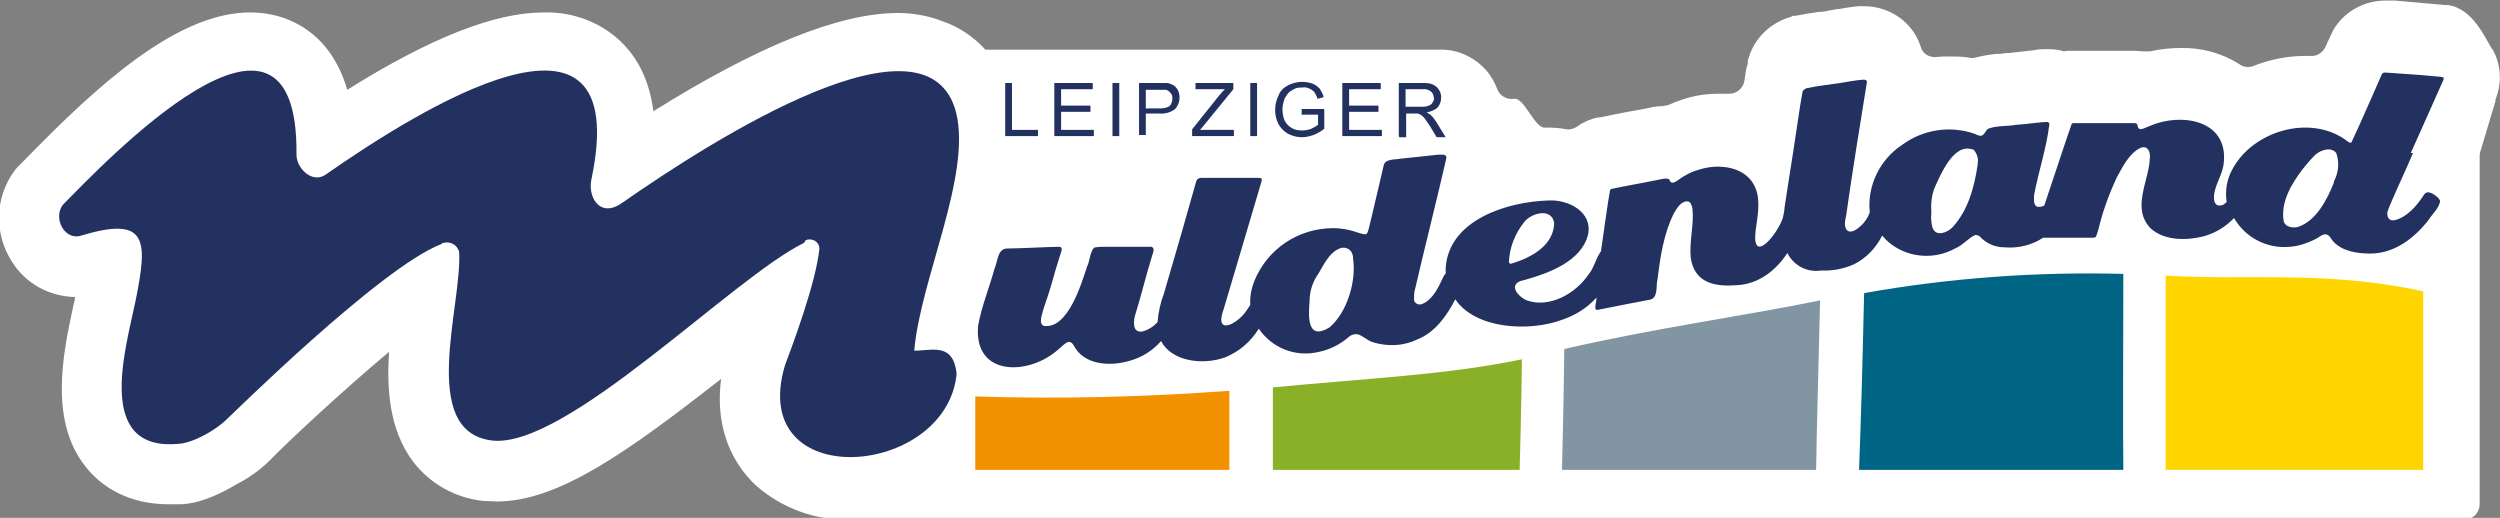 <?xml version="1.0" encoding="UTF-8"?>
<svg id="Ebene_1" data-name="Ebene 1" xmlns="http://www.w3.org/2000/svg" baseProfile="tiny" version="1.2" viewBox="0 0 442.7 91.7">
  <rect x="0" y="0" width="442.7" height="91.7" fill="#808080" stroke="none"/>
  <g id="Logo_Transparent" data-name="Logo Transparent">
    <g id="Gruppe_533" data-name="Gruppe 533">
      <path id="Pfad_1002" data-name="Pfad 1002" d="M441.3,8.7c-1.2-1.9-3.4-7.2-7.8-7.8h-.2s-.2,0-.2,0c-2-.2-3.8-.3-5.6-.5l-3.4-.3h-.4s-.1,0-.1,0c-.3,0-.7,0-1.2,0-3.5,0-6.9,1.7-8.9,4.7l-.3.5-.3.6c-.2.5-.6,1.2-1.1,2.4-.5,1-1.5,1.7-2.6,1.6-.3,0-.6,0-.9,0-3.2,0-6.3.6-9.3,1.8-.8.3-1.7.2-2.4-.3-3.1-2-6.8-3-10.5-2.9-1.8,0-3.6.2-5.4.6-.3,0-.7,0-1.1,0-.5,0-1.1-.1-1.6-.1h-7c-1.9,0-3.4,0-3.9,0h-.4s-.4,0-.4,0c-.3,0-.5,0-.8.1-.9-.3-1.9-.4-2.9-.4h-.1c-.8,0-1.6,0-2.4.2-.2,0-4.4.5-4.4.5h-.3c-.2,0-.5,0-.8.1-1.6,0-3.2.3-4.8.7-.4.1-.8.1-1.2,0-1.1-.2-2.2-.2-3.3-.2-.8,0-1.6,0-2.4.1-1.3.1-2.5-.6-2.8-1.9-1.4-4.3-5.5-7.1-10-7.1h-.6s-.4,0-.4,0c-1.2.1-2.4.3-3.5.5-.4,0-.8.1-1.2.2h-.3c-.7.2-1.3.3-2,.3-1.3.2-2.7.4-4.2.7h-.4c0,0-.4.2-.4.2-3.5,1-6.3,3.6-7.4,7.1l-.2.6v.6c-.3.7-.4,1.7-.6,3-.2,1.4-1.5,2.4-2.9,2.3-.6,0-1.1,0-1.7,0-2.1,0-4.2.3-6.3,1-.9.3-1.7.6-2.6,1l-1,.2c-.8,0-1.6.1-2.4.3-.8.2-2,.4-3.2.6-2.2.4-4.6.9-5.5,1.1h-.2s-.2,0-.2,0c-1.3.3-2.5.8-3.6,1.6-.6.4-1.3.6-1.9.5-1-.2-2.1-.3-3.1-.3-.3,0-.6,0-.8,0-1.8,0-3.6-5.4-5.4-5.1-1.3.2-2.6-.6-3-1.8-.4-1.1-1-2.1-1.7-3-2.1-2.5-5.2-4-8.4-3.9h-80.5c-2.1-2.3-4.6-4-7.5-5-2.5-1-5.3-1.5-8-1.5-10.4,0-24.9,5.9-43.3,17.4-.8-6.4-3.6-11.2-8.2-14.3-3.3-2.2-7.2-3.3-11.2-3.2-8.7,0-20.1,4.5-34.8,13.7-1.8-6.1-5.3-10.3-10.4-12.4-2.2-.9-4.5-1.3-6.8-1.3-12.8,0-26.8,12.6-40.1,26.3l-1.2,1.2-.4.5c-3.5,4.7-3.7,11.1-.5,16.1,2.4,3.9,6.6,6.2,11.2,6.3,0,.4-.3,1.5-.3,1.5-1.8,8.4-4.6,21,2.8,29.3,2.4,2.7,6.8,5.9,14.1,5.9.7,0,1.5,0,2.3,0,2.9-.2,5.9-1.3,9.8-3.6,2.1-1.1,4.1-2.5,5.8-4.2h0c2.9-3,12.5-12,21.1-19.2-.4,6.2-.1,13.7,4.3,19.5,3,3.9,7.5,6.4,12.4,6.9.8,0,1.6.1,2.4.1h0c11,0,23.4-9,39.7-21.7-1,7.6,1.2,14.2,6.2,18.9,4.6,4,10.5,6.2,16.6,6h0c.7,0,1.4,0,2.1,0,.2,0,.4,0,.6,0h283.2c1.5,0,2.7-1.2,2.7-2.7V27.7c0-.3,0-.5.1-.8l2.7-9v-.3c1.2-2.9,1-6.3-.6-9Z" fill="#fff" stroke-width="0"/>
      <g id="Gruppe_626" data-name="Gruppe 626">
        <g id="Gruppe_321" data-name="Gruppe 321">
          <g id="Gruppe_317" data-name="Gruppe 317">
            <g id="Gruppe_4" data-name="Gruppe 4">
              <path id="Pfad_1004" data-name="Pfad 1004" d="M50.3,74.1h0Z" fill="#22315f" stroke-width="0"/>
              <path id="Pfad_33" data-name="Pfad 33" d="M142.4,43c-12.6,6.1-42.2,36.6-55.3,35s-5.2-24.1-5.8-33.4c-.3-1.2-1.5-1.9-2.7-1.6,0,0,0,0,0,0h0c-.1,0-.3,0-.4.2-10.8,4.1-37.6,30.7-38,31-2,2-6.1,4.3-8.7,4.4-14.8,1.3-9.2-17-7.5-25.3,2.2-10.9,2.2-15.2-9.9-11.5-2.7.6-4.7-3.1-3-5.5,7.1-7.2,41.8-43.9,41.4-8.9,0,2.4,2.8,5.2,5.2,3.5,15.9-11.1,54.8-35.7,47,1-.6,3.1,1.6,6.8,5.5,4,16.5-11.5,54.1-35.3,59.1-16,2.8,11.1-6.4,29.8-7.4,42.2,3.2,0,6.9-1.5,7.5,4.1-1.8,18.5-37.2,21.3-30.4-1.5,1.2-3.2,5.5-14.6,6.1-20.7,0-.9-.8-1.6-1.7-1.6,0,0,0,0,0,0,0,0-.2,0-.2,0-.2,0-.4.1-.6.2h0Z" fill="#22315f" stroke-width="0"/>
            </g>
          </g>
        </g>
        <g id="Gruppe_532" data-name="Gruppe 532">
          <g id="Gruppe_528" data-name="Gruppe 528">
            <g id="Gruppe_4-2" data-name="Gruppe 4-2">
              <path id="Pfad_1005" data-name="Pfad 1005" d="M426.9,27.1c1.2-2.6,4.4-9.9,5.8-13,.1-.4,0-.4-.5-.5-3.2-.3-5.8-.5-9-.7-.6,0-1.1-.2-1.4.2-.6,1.3-4,9.2-5.4,12.1-.2.2-.5,0-1-.4-6.4-4.6-16.5-1.6-20.1,5.2-1,1.8-1.3,3.8-1,5.8-.2.1-.3.2-.5.4-1.7.8-2-.9-1.6-2.4.4-1.7,1.5-3.3,1.6-5.1.7-7.5-7.6-8.8-13.1-6.4-.9.3-2.1,1.2-2.2-.2-.1-.3-.4-.3-.7-.3-2.1,0-9.5,0-10.6,0-.2,0-.4.1-.4.3-1.2,3.4-3.1,9.3-4.8,14.3-.4.2-.9.3-1.3.2-.7-.4-.5-1.4-.5-2.1.8-4.2,2.2-8.3,2.7-12.5,0-.3-.2-.4-.5-.4-.5,0-1.4.1-2.3.2-1.5.2-2,.2-3.1.3-1.4.3-3.9.1-5.1.8-.8,1.1-.8,1.5-2.2.8-4.3-1.5-9.1-.8-12.8,1.9-4,2.6-6.3,7.3-5.8,12-.3.9-.9,1.8-1.6,2.4-2.1,2-3.3.8-2.6-1.7,1-7.2,2.6-17,3.7-23.8,0-.3-.3-.4-.6-.4-1.4.1-2.9.4-4.2.6-2,.3-3.9.5-5.8.9-.4.1-.6.3-.8.6-.4,2-1.3,8.5-1.8,11.6-.2,1.3-1,6.3-1.4,9,0,.6-.2,1.2-.3,1.8-1,3-5.6,8.5-4.8,2.1.3-2.3.9-5,0-7.3-1.5-3.9-6.4-4.5-9.9-3.4-1.5.4-2.8,1.1-4,2-.4.3-1.1.6-1.3,0-.1-.5-.9-.4-1.4-.3-2.3.5-7.4,1.4-8.7,1.7-.2,0-.4.1-.5.3-.5,2.8-1,6.8-1.6,10.8-.9,1.2-1.2,2.9-2.2,4.1-2.3,3.4-6.9,6-10.9,4.6-1.9-.8-3.4-3.1-.5-3.6,4.3-1.2,10.1-3.3,11.3-8,.9-4.1-3.5-6.3-7-6.1-7.2.2-17.7,3.4-18.2,12,0,.3,0,.7,0,1-.2.1-.3.3-.4.5-.8,1.7-1.8,4-3.7,4.8-.6.3-1.3,0-1.5-.6,0-.1,0-.2,0-.3,0-.6,0-1.2.2-1.8,1.5-6.5,4-16.4,5.5-23,.2-.9-.8-.7-1.5-.7-2.5.3-4.1.4-6.6.7-1.1.2-2.8,0-3,1.3-.4,1.8-1.6,6.8-2.3,9.8-.3,1.1-.4,1.9-.7,2.2-.3.2-.8,0-1.5-.2-1.4-.5-2.9-.8-4.4-.8-6.2,0-11.7,3.7-14,9.4-.5,1.3-.8,2.7-.7,4.2-.2.3-.4.6-.6.9-1.6,2.5-5.9,4.7-4.1-.2,2.1-7.1,4.7-15.8,6.7-22.6.1-.4,0-.6-.4-.6-1.5,0-8.5,0-10.3,0-.4,0-.8.2-.9.7,0,0,0,0,0,0-.4,1.4-1.8,6.3-2.5,8.8-.9,3.2-2,6.8-3.2,11-.6,1.6-1,3.3-1.1,5-.7.8-1.6,1.4-2.7,1.7-1.9.3-1.6-2-1.2-3.2,1-3.2,1.8-6.6,2.8-9.8.1-.6.8-1.7,0-2-1.3,0-5.7,0-7.7,0-1.3,0-2.1,0-2.5.2-.7.8-.7,2.3-1.2,3.3-1,3-3.4,11.2-7.7,10.5-.6-.3-.5-1-.4-1.6.4-1.7,1.1-3.4,1.6-5.1.6-2.2,1.3-4.5,2-6.7,0-.4,0-.6-.5-.6-1.5,0-7,.3-9.1.3-1.8,0-1.7,2.3-2.3,3.6-.9,3.3-2.3,6.7-2.9,10.1-.8,9.2,9.3,8.8,14.4,4,1-.8,1.7-1.8,2.5-.6,1.8,3.6,6.5,3.8,9.9,2.8,2.2-.6,4.1-1.8,5.6-3.5,1.9,3.6,7.3,4.3,11.3,2.9,2.5-1,4.6-2.8,6-5.1,2.4,3.5,6.6,5.1,10.7,4.1,1.9-.4,3.7-1.3,5.2-2.6.4-.4,1-.6,1.6-.5.9.2,1.7,1.1,2.7,1.4,2.6.8,5.4.7,7.9-.5,3.2-1.3,5.2-4.2,6.7-7.1,3.6,5.3,13.1,5.8,19,3.6,2.3-.8,4.4-2.1,6-3.9,0,.6-.2,1.2-.2,1.7,0,.8.4.4,1.8.2,2-.4,6-1.2,7.7-1.5,1.7-.2,1.2-2.4,1.5-3.6.5-4,1.1-8.1,2.9-11.7.5-.9,1.4-2.4,2.6-2.1.4.1.6.7.7,1.3.3,2.8-.6,5.8-.3,8.7.7,4.5,4.4,5.1,8.2,4.8,3.8-.2,6.9-2.6,8.9-5.7,1.1,2.2,3.5,3.5,6,3.1,2,.1,4-.3,5.8-1.1,2.2-1.1,3.9-2.9,5-5.1.4.5.9,1,1.4,1.4,3.3,2.6,7.9,2.9,11.5.9,1.3-.5,2.4-1.9,3.6-2.4.4,0,.8.2,1,.5,1.1,1.1,2.6,1.7,4.2,1.7,2.4.2,4.8-.4,6.8-1.7.2,0,.3,0,.5,0h7.9c.6,0,.9,0,1-.3.3-.8.5-1.6.7-2.4.7-2.7,1.7-5.3,2.9-7.9,1.1-2,2.2-4.3,4.2-5.3,1.2-.5,1.8.5,1.7,1.7-.1,4.1-3.4,9,.2,12.6,2.5,2.2,6.5,2.1,9.5,1.3,2-.6,3.8-1.7,5.2-3.2,2,3.5,5.9,5.5,9.9,5.1,1.5-.1,3-.6,4.4-1.3.7-.3,1.2-.9,1.9-.9.7,0,1,.9,1.5,1.4,1.6,1.6,4.1,2,6.4,2,4.3,0,7.8-2.7,10.3-5.9.7-1.1,1.9-2.1,2.1-3.4h0c-.2-.7-1.8-1.8-2.4-1.5-.3.1-.5.4-.6.6-1.2,1.8-2.9,3.8-5.1,4.3-1.1.2-1.4-.8-1.2-1.6.8-2.2,3.1-7,4.5-10.3ZM235.4,58c-4,2.4-3.7-2-3.5-4.7,0-1.8.6-3.5,1.6-4.9.9-1.5,1.8-3.5,3.5-4.3.9-.5,2-.2,2.4.7.1.3.2.5.2.8v.2c.6,3.9-1,9.5-4.2,12.2ZM267.2,46.4c.1-2.6,1.1-5.1,2.8-7.2,1.3-1.5,4.7-2.4,5.2.2v.4c-.3,3.9-4.3,5.9-7.6,6.9-.4,0-.4-.2-.4-.4ZM350.2,29.2c-.6,4-1.7,8.1-4.5,11.1-.9.9-2.9,1.7-3.5,0-.2-.8-.3-1.6-.2-2.5-.1-1.6,0-3.1.6-4.6,1.1-2.4,3.4-8,6.8-6.7h.1c.6.7.9,1.7.7,2.5h0ZM413.3,32.1v.2c-1.2,3-3.1,6.8-6.4,7.9-1,.2-2.2,0-2.5-1-.6-3.4,1.4-6.7,3.4-9.3.7-.9,1.4-1.7,2.2-2.5.9-.8,2.8-1.5,3.7-.3.6,1.7.4,3.5-.4,5Z" fill="#22315f" fill-rule="evenodd" stroke-width="0"/>
              <path id="Pfad_28" data-name="Pfad 28" d="M429.1,51.6v31.6h-45.6v-34.4c13.6.9,28.5-1,45.6,2.8" fill="#ffd500" stroke-width="0"/>
              <path id="Pfad_29" data-name="Pfad 29" d="M376,48.5c0,14.3-.1,26.1,0,34.7h-46.8c.3-7.6.6-18,.9-31.3,15.2-2.7,30.5-3.8,45.9-3.4" fill="#006585" stroke-width="0"/>
              <path id="Pfad_30" data-name="Pfad 30" d="M322.3,53.2c-.3,12.8-.6,22.7-.7,30h-45c.1-4.3.3-12,.4-21.4,16-3.7,30.4-5.6,45.3-8.6" fill="#8195a2" stroke-width="0"/>
              <path id="Pfad_31" data-name="Pfad 31" d="M269.5,63.4c-.1,9-.3,16-.4,19.8h-43.7v-14.6c16.5-1.6,30.9-2.2,44.2-5" fill="#8ab027" stroke-width="0"/>
              <path id="Pfad_32" data-name="Pfad 32" d="M172.7,83.2v-13c15,.5,30.1.1,45-1v14h-45Z" fill="#f39200" stroke-width="0"/>
            </g>
          </g>
          <g id="Gruppe_531" data-name="Gruppe 531">
            <g id="Gruppe_529" data-name="Gruppe 529" isolation="isolate">
              <path id="Pfad_1006" data-name="Pfad 1006" d="M178,24.1v-9.4h1.2v8.3h4.6v1.1h-5.9Z" fill="#22315f" stroke-width="0"/>
              <path id="Pfad_1007" data-name="Pfad 1007" d="M186.7,24.1v-9.4h6.8v1.1h-5.6v2.9h5.2v1.1h-5.2v3.2h5.8v1.1h-7Z" fill="#22315f" stroke-width="0"/>
              <path id="Pfad_1008" data-name="Pfad 1008" d="M197,24.1v-9.4h1.2v9.4h-1.2Z" fill="#22315f" stroke-width="0"/>
              <path id="Pfad_1009" data-name="Pfad 1009" d="M201.7,24.1v-9.4h3.5c.5,0,1,0,1.4,0,.4,0,.8.2,1.2.4.3.2.6.5.8.9.5,1.1.3,2.4-.5,3.3-.8.6-1.8.9-2.8.8h-2.4v3.8h-1.2ZM203,19.2h2.4c.6,0,1.2-.1,1.7-.4.3-.3.5-.8.5-1.3,0-.4,0-.7-.3-1-.2-.3-.5-.5-.8-.6-.4,0-.8,0-1.2,0h-2.4v3.4Z" fill="#22315f" stroke-width="0"/>
              <path id="Pfad_1010" data-name="Pfad 1010" d="M211.1,24.1v-1.2l4.8-6c.3-.4.7-.8,1-1.1h-5.2v-1.1h6.7v1.1l-5.3,6.5-.6.7h6v1.1h-7.4Z" fill="#22315f" stroke-width="0"/>
              <path id="Pfad_1011" data-name="Pfad 1011" d="M221.4,24.1v-9.4h1.2v9.4h-1.2Z" fill="#22315f" stroke-width="0"/>
              <path id="Pfad_1012" data-name="Pfad 1012" d="M230.5,20.4v-1.1h4s0,3.5,0,3.5c-.6.5-1.2.8-1.9,1.1-.6.2-1.3.4-2,.4-.9,0-1.7-.2-2.5-.6-.7-.4-1.3-1-1.7-1.7-.4-.8-.6-1.6-.6-2.5,0-.9.2-1.8.6-2.6.3-.8.9-1.4,1.7-1.8.8-.4,1.6-.6,2.5-.6.6,0,1.3.1,1.8.3.5.2.9.5,1.3.9.3.5.6,1,.7,1.5l-1.1.3c-.1-.4-.3-.8-.5-1.1-.2-.3-.5-.5-.9-.7-.4-.2-.9-.3-1.3-.2-.5,0-1,0-1.5.3-.4.2-.7.4-1,.7-.2.3-.4.6-.6.9-.2.6-.4,1.2-.4,1.9,0,.7.1,1.4.4,2.1.3.5.7,1,1.3,1.3.5.3,1.1.4,1.8.4.5,0,1.1-.1,1.6-.3.4-.2.8-.4,1.2-.7v-1.8h-2.8Z" fill="#22315f" stroke-width="0"/>
              <path id="Pfad_1013" data-name="Pfad 1013" d="M237.7,24.1v-9.4h6.8v1.1h-5.6v2.9h5.2v1.1h-5.2v3.2h5.8v1.1h-7Z" fill="#22315f" stroke-width="0"/>
            </g>
            <g id="Gruppe_530" data-name="Gruppe 530" isolation="isolate">
              <path id="Pfad_1014" data-name="Pfad 1014" d="M247.7,24.1v-9.4h4.2c.6,0,1.3,0,1.9.3.4.2.8.5,1,.9.3.4.4.9.4,1.4,0,.6-.2,1.2-.6,1.7-.5.5-1.3.8-2,.9.3.1.5.3.8.5.4.4.7.8,1,1.3l1.6,2.6h-1.6l-1.2-2c-.4-.6-.7-1-.9-1.3-.2-.2-.4-.5-.6-.6-.2-.1-.4-.2-.6-.3-.2,0-.5,0-.7,0h-1.4v4.2h-1.2ZM249,18.9h2.7c.5,0,.9,0,1.3-.2.3-.1.6-.3.7-.6.2-.3.3-.5.2-.8,0-.4-.2-.8-.5-1.1-.4-.3-1-.5-1.5-.4h-3v3.1Z" fill="#22315f" stroke-width="0"/>
            </g>
          </g>
        </g>
      </g>
      <path id="Pfad_1015" data-name="Pfad 1015" d="M304.1,25.8" fill="#edf5f8" stroke-width="0"/>
    </g>
  </g>
</svg>